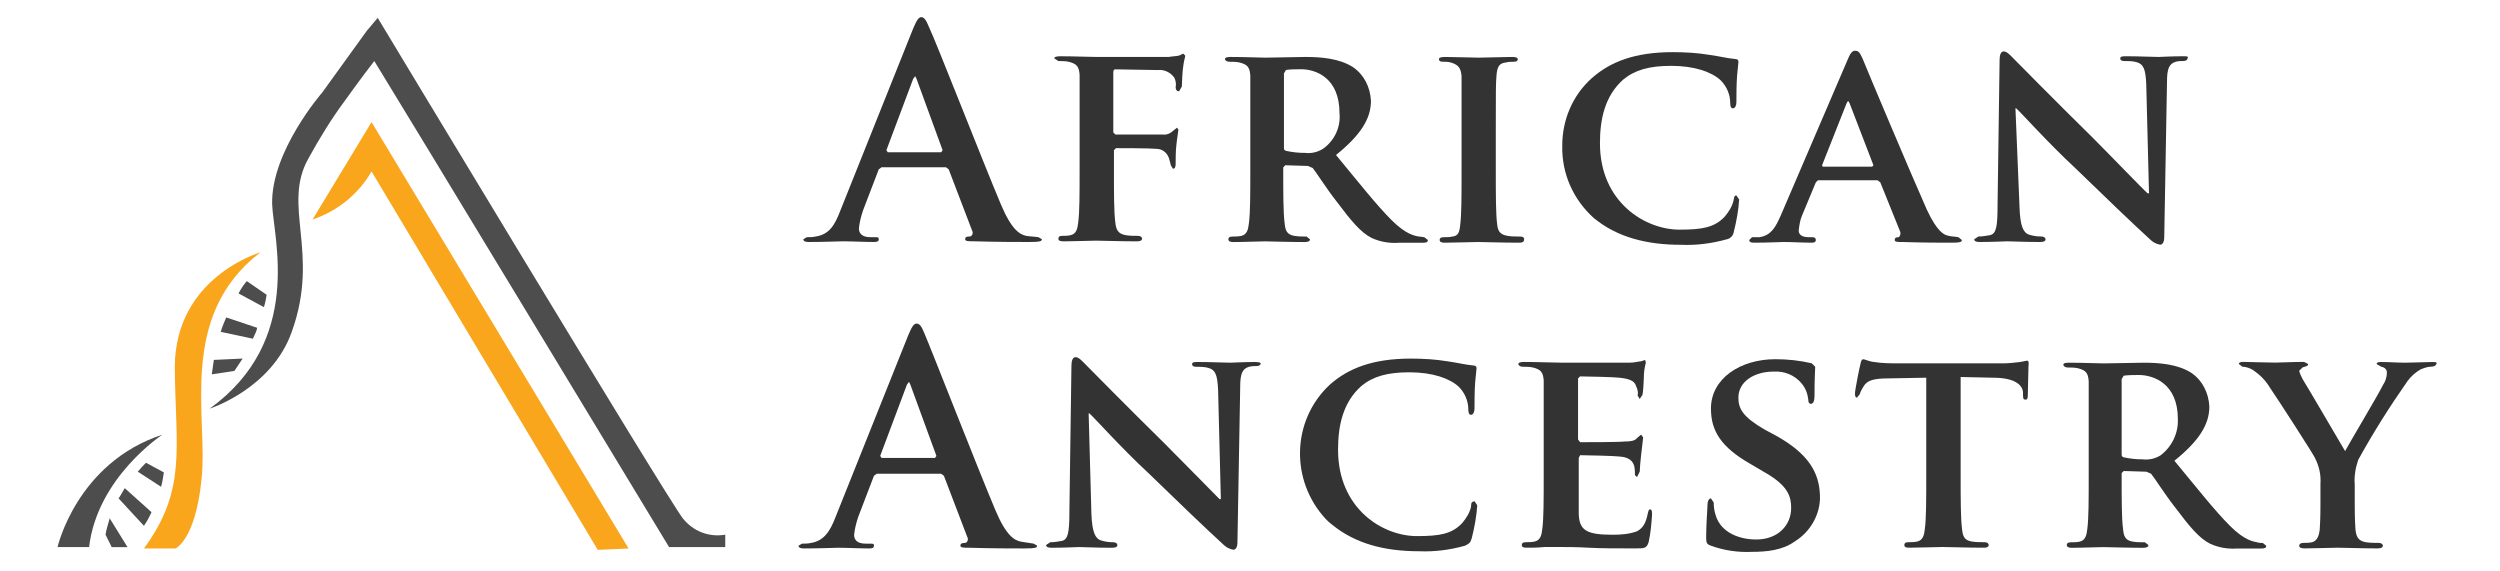 <?xml version="1.0" encoding="utf-8"?>
<!-- Generator: Adobe Illustrator 17.0.0, SVG Export Plug-In . SVG Version: 6.00 Build 0)  -->
<!DOCTYPE svg PUBLIC "-//W3C//DTD SVG 1.1//EN" "http://www.w3.org/Graphics/SVG/1.1/DTD/svg11.dtd">
<svg version="1.1" id="Layer_1" xmlns="http://www.w3.org/2000/svg" xmlns:xlink="http://www.w3.org/1999/xlink" x="0px" y="0px"
	 width="50px" height="11.417px" viewBox="0 19.083 50 11.417" enable-background="new 0 19.083 50 11.417" xml:space="preserve">
<title>logo</title>
<path fill="#4D4D4D" d="M4.195,27.255c0,0,1.248-0.398,1.645-1.549c0.562-1.577-0.206-2.509,0.329-3.455
	c0.219-0.398,0.452-0.781,0.727-1.152c0,0,0.343-0.48,0.59-0.795c0.343,0.548,5.895,9.72,5.895,9.72h1.124v-0.247
	c-0.329,0.055-0.644-0.069-0.85-0.329C13.326,29.023,7.554,19.44,7.554,19.44L7.335,19.7l-0.891,1.234c0,0-1.028,1.179-1.001,2.235
	C5.47,23.855,6.073,25.898,4.195,27.255z"/>
<path fill="#F9A61C" d="M11.955,30.08l0.617-0.027l-5.141-8.528l-1.179,1.947c0.494-0.165,0.919-0.507,1.179-0.96L11.955,30.08z"/>
<path fill="#F9A61C" d="M2.879,30.052H3.51c0,0,0.398-0.165,0.521-1.385c0.137-1.22-0.494-3.263,1.179-4.538
	c0,0-1.714,0.494-1.714,2.303C3.51,28.05,3.743,28.873,2.879,30.052z"/>
<path fill="#4D4D4D" d="M3.249,27.776c-1.714,0.562-2.098,2.248-2.098,2.248h0.631C1.947,28.626,3.249,27.776,3.249,27.776z"/>
<path fill="#4D4D4D" d="M4.415,25.72l0.644,0.137c0.014-0.041,0.041-0.082,0.055-0.123c0.014-0.027,0.027-0.069,0.027-0.096
	l-0.617-0.206C4.483,25.528,4.442,25.624,4.415,25.72z"/>
<path fill="#4D4D4D" d="M4.236,26.57l0.452-0.069c0.055-0.082,0.11-0.165,0.165-0.247l-0.576,0.027
	C4.264,26.364,4.25,26.46,4.236,26.57z"/>
<path fill="#4D4D4D" d="M4.771,24.952l0.507,0.274c0.027-0.082,0.041-0.165,0.055-0.247l-0.398-0.274
	C4.867,24.787,4.812,24.87,4.771,24.952z"/>
<path fill="#4D4D4D" d="M2.399,29.01c-0.014,0.014-0.014,0.027-0.027,0.041L2.879,29.6c0.055-0.082,0.11-0.178,0.151-0.274
	l-0.535-0.48C2.468,28.9,2.427,28.955,2.399,29.01z"/>
<path fill="#4D4D4D" d="M2.111,29.778l0.123,0.247H2.55l0,0l-0.356-0.576C2.166,29.559,2.125,29.668,2.111,29.778z"/>
<path fill="#4D4D4D" d="M2.756,28.517l0.466,0.302c0.027-0.096,0.041-0.192,0.055-0.288L2.92,28.338
	C2.865,28.393,2.811,28.448,2.756,28.517z"/>
<path fill="#333333" d="M20.524,23.8c-0.123-0.027-0.288-0.11-0.507-0.631c-0.37-0.877-1.289-3.236-1.44-3.551
	c-0.055-0.137-0.096-0.192-0.151-0.192c-0.055,0-0.096,0.069-0.165,0.233l-1.453,3.633c-0.11,0.288-0.219,0.48-0.494,0.521
	c-0.055,0.014-0.123,0.014-0.178,0.014l-0.069,0.041c0,0.041,0.041,0.055,0.11,0.055c0.302,0,0.617-0.014,0.685-0.014
	c0.178,0,0.425,0.014,0.617,0.014c0.069,0,0.096-0.014,0.096-0.055s-0.014-0.041-0.082-0.041h-0.082
	c-0.178,0-0.233-0.082-0.233-0.178c0.014-0.123,0.041-0.233,0.082-0.356l0.315-0.823l0.055-0.041h1.289l0.055,0.041l0.466,1.22
	c0.027,0.041,0.014,0.11-0.041,0.123h-0.014c-0.055,0-0.082,0.014-0.082,0.055s0.069,0.041,0.178,0.041
	c0.466,0.014,0.891,0.014,1.097,0.014c0.219,0,0.26-0.014,0.26-0.055l-0.069-0.041C20.688,23.814,20.606,23.814,20.524,23.8z
	 M18.824,22.128h-1.069l-0.027-0.041l0.535-1.426l0.041-0.055l0.027,0.055l0.521,1.426L18.824,22.128z"/>
<path fill="#333333" d="M23.581,20.195c-0.069,0.014-0.137,0.014-0.206,0.027c-0.123,0-1.248,0-1.44,0
	c-0.151,0-0.466-0.014-0.727-0.014c-0.082,0-0.123,0.014-0.123,0.041l0.082,0.055c0.069,0,0.137,0,0.206,0.014
	c0.165,0.041,0.206,0.096,0.219,0.26c0,0.151,0,0.302,0,1.042v0.864c0,0.48,0,0.836-0.027,1.042
	c-0.014,0.137-0.041,0.233-0.151,0.26C21.36,23.8,21.291,23.8,21.237,23.8c-0.055,0-0.069,0.027-0.069,0.055
	c0,0.041,0.027,0.055,0.11,0.055c0.192,0,0.521-0.014,0.644-0.014s0.494,0.014,0.809,0.014c0.069,0,0.11-0.014,0.11-0.055
	c0-0.027-0.027-0.055-0.082-0.055c-0.082,0-0.165,0-0.247-0.014c-0.151-0.027-0.192-0.11-0.206-0.26
	c-0.027-0.206-0.027-0.562-0.027-1.028v-0.411l0.041-0.041c0.082,0,0.685,0,0.809,0.014c0.11,0,0.206,0.069,0.247,0.178
	c0.014,0.041,0.027,0.096,0.041,0.151l0.041,0.069c0.055,0,0.055-0.069,0.055-0.11s0-0.26,0.014-0.356
	c0.014-0.151,0.041-0.288,0.041-0.315l-0.027-0.041l-0.069,0.055c-0.055,0.055-0.137,0.096-0.219,0.082c-0.069,0-0.151,0-0.233,0
	h-0.713l-0.041-0.041v-1.193c0-0.055,0.014-0.069,0.041-0.069l0.85,0.014c0.123-0.014,0.247,0.041,0.329,0.151
	c0.027,0.055,0.041,0.123,0.027,0.192c0,0.055,0.027,0.082,0.069,0.082l0.055-0.096c0-0.055,0.014-0.343,0.027-0.398
	c0.014-0.123,0.041-0.192,0.041-0.219l-0.041-0.041L23.581,20.195z"/>
<path fill="#333333" d="M28.379,23.814c-0.082-0.014-0.26-0.041-0.548-0.329c-0.302-0.302-0.658-0.754-1.111-1.302
	c0.494-0.398,0.699-0.727,0.699-1.083c-0.014-0.274-0.137-0.521-0.356-0.672c-0.274-0.178-0.644-0.206-0.96-0.206
	c-0.151,0-0.617,0.014-0.795,0.014c-0.11,0-0.425-0.014-0.699-0.014c-0.069,0-0.11,0.014-0.11,0.041s0.041,0.055,0.082,0.055
	c0.069,0,0.137,0,0.206,0.014c0.165,0.041,0.206,0.096,0.219,0.26c0,0.151,0,0.302,0,1.042v0.864c0,0.452,0,0.836-0.027,1.042
	c-0.014,0.137-0.041,0.233-0.151,0.26c-0.055,0.014-0.123,0.014-0.178,0.014c-0.069,0-0.082,0.027-0.082,0.055
	c0,0.041,0.041,0.055,0.096,0.055c0.206,0,0.521-0.014,0.631-0.014c0.069,0,0.494,0.014,0.795,0.014c0.069,0,0.11-0.014,0.11-0.055
	l-0.069-0.055c-0.082,0-0.165,0-0.247-0.014c-0.151-0.027-0.178-0.11-0.192-0.26c-0.027-0.206-0.027-0.59-0.027-1.042v-0.069
	l0.041-0.041l0.452,0.014l0.096,0.041c0.069,0.082,0.274,0.411,0.48,0.672c0.288,0.384,0.48,0.617,0.699,0.727
	c0.178,0.082,0.37,0.11,0.548,0.096h0.48c0.069,0,0.096-0.014,0.096-0.055l-0.069-0.055C28.462,23.828,28.421,23.814,28.379,23.814z
	 M26.46,22.059c-0.11,0.069-0.233,0.096-0.356,0.082c-0.137,0-0.26-0.014-0.384-0.041c-0.041-0.014-0.041-0.027-0.041-0.082v-1.467
	l0.041-0.069c0.096-0.014,0.206-0.014,0.302-0.014c0.302,0,0.768,0.178,0.768,0.877C26.817,21.621,26.693,21.895,26.46,22.059z"/>
<path fill="#333333" d="M30.409,23.814c-0.082,0-0.178,0-0.26-0.014c-0.151-0.027-0.192-0.096-0.206-0.233
	c-0.027-0.206-0.027-0.603-0.027-1.069v-0.864c0-0.74,0-0.877,0.014-1.042c0.014-0.178,0.055-0.247,0.192-0.26
	c0.055-0.014,0.096-0.014,0.151-0.014c0.055,0,0.082-0.014,0.082-0.055c0-0.027-0.041-0.041-0.11-0.041
	c-0.192,0-0.521,0.014-0.658,0.014c-0.151,0-0.494-0.014-0.685-0.014c-0.082,0-0.123,0.014-0.123,0.041
	c0,0.041,0.027,0.055,0.082,0.055c0.069,0,0.123,0,0.192,0.027c0.11,0.041,0.165,0.096,0.178,0.26c0,0.151,0,0.302,0,1.042v0.864
	c0,0.48,0,0.864-0.027,1.069c-0.014,0.151-0.041,0.219-0.151,0.233c-0.055,0.014-0.123,0.014-0.178,0.014
	c-0.069,0-0.082,0.027-0.082,0.055c0,0.041,0.041,0.055,0.096,0.055c0.206,0,0.548-0.014,0.672-0.014
	c0.137,0,0.48,0.014,0.823,0.014c0.055,0,0.096-0.014,0.096-0.055C30.491,23.855,30.477,23.814,30.409,23.814z"/>
<path fill="#333333" d="M34.672,23.087c-0.027,0.123-0.096,0.233-0.178,0.329c-0.206,0.219-0.452,0.26-0.905,0.26
	c-0.685,0-1.59-0.548-1.59-1.727c0-0.48,0.096-0.946,0.466-1.275c0.233-0.192,0.521-0.274,0.96-0.274
	c0.466,0,0.809,0.123,0.987,0.288c0.123,0.123,0.192,0.288,0.192,0.452c0,0.069,0.014,0.11,0.055,0.11s0.069-0.055,0.069-0.123
	c0-0.096,0-0.37,0.014-0.535c0.014-0.178,0.027-0.233,0.027-0.274c0-0.027-0.014-0.055-0.069-0.055
	c-0.151-0.014-0.315-0.055-0.507-0.082c-0.247-0.041-0.494-0.055-0.74-0.055c-0.754,0-1.248,0.192-1.618,0.521
	c-0.384,0.343-0.59,0.836-0.59,1.344c-0.014,0.562,0.219,1.083,0.631,1.453c0.466,0.384,1.056,0.535,1.741,0.535
	c0.315,0.014,0.617-0.027,0.919-0.11c0.069-0.014,0.123-0.069,0.137-0.137c0.055-0.219,0.096-0.439,0.11-0.658l-0.055-0.082
	C34.686,22.992,34.686,23.019,34.672,23.087z"/>
<path fill="#333333" d="M38.977,23.8c-0.096-0.014-0.233-0.082-0.439-0.521c-0.329-0.74-1.179-2.756-1.289-3.03
	c-0.055-0.11-0.069-0.151-0.151-0.151c-0.055,0-0.096,0.055-0.151,0.192l-1.33,3.098c-0.11,0.247-0.192,0.398-0.425,0.439h-0.151
	l-0.055,0.055c0,0.041,0.027,0.055,0.096,0.055c0.26,0,0.535-0.014,0.59-0.014c0.165,0,0.398,0.014,0.562,0.014
	c0.055,0,0.082-0.014,0.082-0.055c0-0.027-0.014-0.055-0.069-0.055H36.18c-0.151,0-0.206-0.055-0.206-0.137
	c0.014-0.11,0.027-0.206,0.069-0.302l0.274-0.658l0.041-0.041h1.193l0.055,0.041l0.398,0.987c0.014,0.041,0,0.082-0.027,0.11h-0.014
	c-0.055,0-0.069,0.027-0.069,0.055c0,0.041,0.055,0.041,0.151,0.041c0.425,0.014,0.795,0.014,0.973,0.014
	c0.192,0,0.219-0.014,0.219-0.055l-0.069-0.055C39.101,23.814,39.032,23.814,38.977,23.8z M37.442,22.416h-0.987l-0.014-0.027
	l0.494-1.248l0.027-0.041l0.027,0.041l0.48,1.248L37.442,22.416z"/>
<path fill="#333333" d="M43.666,20.208c-0.247,0-0.439,0.014-0.494,0.014c-0.11,0-0.384-0.014-0.644-0.014
	c-0.069,0-0.123,0-0.123,0.041c0,0.027,0.014,0.055,0.082,0.055c0.096,0,0.178,0,0.26,0.027c0.123,0.041,0.165,0.137,0.178,0.439
	l0.055,2.18h-0.027c-0.082-0.069-0.754-0.768-1.097-1.111c-0.74-0.727-1.508-1.508-1.563-1.563
	c-0.082-0.082-0.151-0.165-0.219-0.165c-0.055,0-0.082,0.069-0.082,0.165l-0.041,2.92c0,0.425-0.027,0.562-0.151,0.59
	c-0.082,0.014-0.151,0.027-0.233,0.027l-0.082,0.055c0,0.041,0.041,0.055,0.11,0.055c0.26,0,0.507-0.014,0.548-0.014
	c0.096,0,0.329,0.014,0.658,0.014c0.069,0,0.11-0.014,0.11-0.055c0-0.027-0.027-0.055-0.082-0.055c-0.096,0-0.178-0.014-0.26-0.041
	c-0.096-0.041-0.165-0.151-0.178-0.535l-0.082-1.988h0.014c0.096,0.082,0.631,0.685,1.193,1.206
	c0.535,0.521,1.165,1.124,1.481,1.412c0.055,0.055,0.123,0.096,0.206,0.11c0.041,0,0.082-0.041,0.082-0.151l0.055-3.098
	c0-0.274,0.041-0.37,0.178-0.411c0.055-0.014,0.11-0.014,0.151-0.014c0.055,0,0.082-0.027,0.082-0.055
	C43.776,20.208,43.735,20.208,43.666,20.208z"/>
<path fill="#333333" d="M20.414,29.915c-0.123-0.027-0.288-0.11-0.507-0.631c-0.37-0.877-1.289-3.236-1.426-3.551
	c-0.055-0.137-0.096-0.178-0.151-0.178c-0.055,0-0.096,0.069-0.165,0.233l-1.453,3.633c-0.11,0.288-0.233,0.48-0.494,0.521
	c-0.055,0.014-0.123,0.014-0.178,0.014l-0.069,0.041c0,0.041,0.041,0.055,0.11,0.055c0.302,0,0.617-0.014,0.685-0.014
	c0.178,0,0.425,0.014,0.617,0.014c0.069,0,0.096-0.014,0.096-0.055s-0.014-0.041-0.082-0.041h-0.082
	c-0.178,0-0.233-0.082-0.233-0.178c0.014-0.123,0.041-0.233,0.082-0.356l0.315-0.823l0.055-0.041h1.289l0.055,0.041l0.466,1.22
	c0.027,0.041,0.014,0.11-0.041,0.123H19.29c-0.055,0-0.082,0.014-0.082,0.055s0.069,0.041,0.178,0.041
	c0.466,0.014,0.891,0.014,1.097,0.014c0.219,0,0.26-0.014,0.26-0.055l-0.069-0.041C20.579,29.942,20.496,29.929,20.414,29.915z
	 M18.7,28.242h-1.069l-0.027-0.041l0.535-1.426l0.041-0.055l0.027,0.055l0.521,1.426L18.7,28.242z"/>
<path fill="#333333" d="M25.103,26.323c-0.247,0-0.439,0.014-0.494,0.014c-0.11,0-0.384-0.014-0.644-0.014
	c-0.069,0-0.123,0-0.123,0.041c0,0.027,0.014,0.055,0.082,0.055c0.096,0,0.178,0,0.26,0.027c0.123,0.041,0.165,0.137,0.178,0.439
	l0.055,2.18H24.39c-0.069-0.069-0.754-0.768-1.097-1.111c-0.74-0.727-1.508-1.508-1.563-1.563c-0.082-0.082-0.151-0.165-0.219-0.165
	c-0.055,0-0.082,0.069-0.082,0.165l-0.041,2.92c0,0.425-0.027,0.562-0.151,0.59c-0.082,0.014-0.151,0.027-0.233,0.027l-0.082,0.055
	c0,0.041,0.041,0.055,0.11,0.055c0.26,0,0.507-0.014,0.548-0.014c0.096,0,0.329,0.014,0.658,0.014c0.069,0,0.11-0.014,0.11-0.055
	c0-0.027-0.027-0.055-0.082-0.055c-0.096,0-0.178-0.014-0.26-0.041c-0.096-0.041-0.165-0.151-0.178-0.535l-0.055-2.002h0.014
	c0.096,0.082,0.631,0.685,1.193,1.206c0.535,0.521,1.165,1.124,1.481,1.412c0.055,0.055,0.123,0.096,0.206,0.11
	c0.041,0,0.082-0.041,0.082-0.151l0.055-3.098c0-0.274,0.041-0.37,0.178-0.411c0.055-0.014,0.11-0.014,0.151-0.014
	c0.055,0,0.082-0.027,0.082-0.055C25.213,26.337,25.171,26.323,25.103,26.323z"/>
<path fill="#333333" d="M29.421,29.216c-0.027,0.123-0.096,0.233-0.178,0.329c-0.206,0.219-0.452,0.26-0.905,0.26
	c-0.685,0-1.577-0.548-1.577-1.727c0-0.48,0.096-0.946,0.466-1.275c0.233-0.192,0.521-0.274,0.96-0.274
	c0.466,0,0.809,0.123,0.987,0.288c0.123,0.123,0.192,0.288,0.192,0.452c0,0.069,0.014,0.11,0.055,0.11s0.069-0.055,0.069-0.123
	c0-0.096,0-0.37,0.014-0.535c0.014-0.178,0.027-0.233,0.027-0.274c0-0.027-0.014-0.055-0.069-0.055
	c-0.151-0.014-0.315-0.055-0.507-0.082c-0.247-0.041-0.494-0.055-0.74-0.055c-0.754,0-1.248,0.192-1.618,0.521
	c-0.768,0.713-0.795,1.919-0.082,2.687c0.041,0.041,0.082,0.082,0.123,0.11c0.466,0.384,1.056,0.535,1.741,0.535
	c0.315,0.014,0.617-0.027,0.919-0.11c0.082-0.041,0.11-0.055,0.137-0.151c0.055-0.219,0.096-0.439,0.11-0.658l-0.055-0.082
	C29.435,29.12,29.421,29.134,29.421,29.216z"/>
<path fill="#333333" d="M32.959,29.339c-0.041,0.206-0.096,0.302-0.219,0.37c-0.151,0.055-0.315,0.069-0.48,0.069
	c-0.521,0-0.672-0.082-0.685-0.411c0-0.151,0-0.562,0-0.727v-0.398l0.027-0.055c0.123,0,0.699,0.014,0.795,0.027
	c0.192,0.014,0.26,0.096,0.288,0.192c0.014,0.069,0.014,0.123,0.014,0.178l0.041,0.041l0.055-0.11c0-0.041,0.014-0.233,0.027-0.329
	c0.027-0.247,0.041-0.329,0.041-0.356l-0.041-0.055l-0.082,0.069c-0.041,0.055-0.123,0.069-0.247,0.069
	c-0.11,0.014-0.781,0.014-0.891,0.014l-0.041-0.055v-1.22l0.041-0.041c0.11,0,0.713,0.014,0.795,0.027
	c0.26,0.027,0.302,0.096,0.329,0.178c0.027,0.055,0.041,0.123,0.027,0.178l0.041,0.069l0.055-0.082
	c0.014-0.055,0.027-0.274,0.027-0.329c0-0.11,0.014-0.219,0.041-0.315l-0.014-0.055l-0.082,0.027c-0.041,0-0.123,0.027-0.219,0.027
	s-1.22,0-1.385,0c-0.151,0-0.466-0.014-0.74-0.014c-0.069,0-0.11,0.014-0.11,0.041s0.041,0.055,0.082,0.055
	c0.069,0,0.137,0,0.206,0.014c0.165,0.041,0.206,0.096,0.219,0.26c0,0.151,0,0.302,0,1.042v0.877c0,0.452,0,0.836-0.027,1.042
	c-0.014,0.137-0.041,0.233-0.151,0.26c-0.055,0.014-0.123,0.014-0.178,0.014c-0.069,0-0.082,0.027-0.082,0.055
	c0,0.041,0.027,0.055,0.096,0.055c0.11,0,0.233,0,0.356-0.014c0.123,0,0.233,0,0.288,0c0.151,0,0.343,0,0.59,0.014
	c0.247,0.014,0.548,0.014,0.932,0.014c0.192,0,0.233,0,0.274-0.123c0.041-0.178,0.055-0.356,0.069-0.548c0-0.055,0-0.11-0.041-0.11
	C32.972,29.271,32.972,29.298,32.959,29.339z"/>
<path fill="#333333" d="M35.509,27.79l-0.206-0.11c-0.452-0.26-0.535-0.425-0.535-0.644c0-0.329,0.329-0.521,0.699-0.521
	c0.219-0.014,0.425,0.069,0.562,0.233c0.082,0.096,0.123,0.206,0.137,0.329c0,0.055,0.014,0.082,0.055,0.082
	s0.069-0.055,0.069-0.151c0-0.384,0.014-0.521,0.014-0.59l-0.069-0.069c-0.233-0.055-0.48-0.082-0.727-0.082
	c-0.699,0-1.289,0.384-1.289,0.987c0,0.439,0.192,0.768,0.795,1.111l0.302,0.178c0.452,0.26,0.507,0.48,0.507,0.699
	c0,0.343-0.26,0.631-0.699,0.631c-0.315,0-0.699-0.123-0.809-0.48c-0.027-0.082-0.041-0.165-0.041-0.26l-0.055-0.082
	c-0.041,0-0.069,0.055-0.069,0.123c0,0.082-0.027,0.384-0.027,0.658c0,0.11,0.014,0.137,0.096,0.165
	c0.26,0.096,0.548,0.137,0.823,0.123c0.274,0,0.603-0.027,0.85-0.206c0.315-0.192,0.521-0.548,0.507-0.919
	C36.386,28.544,36.18,28.16,35.509,27.79z"/>
<path fill="#333333" d="M40.54,26.296c-0.014,0-0.055,0.014-0.137,0.027c-0.11,0.014-0.233,0.027-0.343,0.027h-2.07
	c-0.165,0-0.343,0-0.507-0.027c-0.123-0.014-0.178-0.055-0.219-0.055c-0.027,0-0.041,0.027-0.055,0.096
	c-0.014,0.041-0.11,0.521-0.11,0.59c0,0.055,0.014,0.082,0.041,0.082l0.055-0.069c0.014-0.055,0.055-0.123,0.082-0.165
	c0.069-0.11,0.192-0.151,0.494-0.151l0.754-0.014v1.974c0,0.452,0,0.836-0.027,1.042c-0.014,0.137-0.041,0.233-0.151,0.26
	c-0.055,0.014-0.123,0.014-0.178,0.014c-0.069,0-0.082,0.027-0.082,0.055c0,0.041,0.027,0.055,0.096,0.055
	c0.206,0,0.548-0.014,0.672-0.014c0.137,0,0.48,0.014,0.823,0.014c0.055,0,0.096-0.014,0.096-0.055c0-0.027-0.027-0.055-0.082-0.055
	c-0.082,0-0.178,0-0.26-0.014c-0.151-0.027-0.178-0.11-0.192-0.26c-0.027-0.219-0.027-0.603-0.027-1.056v-1.974l0.644,0.014
	c0.452,0,0.59,0.151,0.603,0.288v0.055c0,0.082,0.014,0.096,0.055,0.096c0.027,0,0.041-0.027,0.041-0.082
	c0-0.123,0.014-0.494,0.014-0.59C40.581,26.323,40.568,26.296,40.54,26.296z"/>
<path fill="#333333" d="M45.147,29.929c-0.082-0.014-0.26-0.041-0.548-0.329c-0.302-0.302-0.658-0.754-1.111-1.302
	c0.494-0.398,0.699-0.727,0.699-1.083c-0.014-0.274-0.137-0.521-0.356-0.672c-0.274-0.178-0.644-0.206-0.96-0.206
	c-0.151,0-0.617,0.014-0.795,0.014c-0.11,0-0.425-0.014-0.699-0.014c-0.082,0-0.11,0.014-0.11,0.041s0.041,0.055,0.082,0.055
	c0.069,0,0.137,0,0.206,0.014c0.165,0.041,0.206,0.096,0.219,0.26c0,0.151,0,0.302,0,1.042v0.864c0,0.452,0,0.836-0.027,1.042
	c-0.014,0.137-0.041,0.233-0.151,0.26c-0.055,0.014-0.123,0.014-0.178,0.014c-0.069,0-0.082,0.027-0.082,0.055
	c0,0.041,0.041,0.055,0.096,0.055c0.206,0,0.521-0.014,0.631-0.014c0.069,0,0.494,0.014,0.795,0.014c0.069,0,0.11-0.014,0.11-0.055
	l-0.069-0.055c-0.082,0-0.165,0-0.247-0.014c-0.151-0.027-0.178-0.11-0.192-0.26c-0.027-0.206-0.027-0.59-0.027-1.042v-0.069
	l0.041-0.041l0.452,0.014l0.096,0.041c0.069,0.082,0.274,0.411,0.48,0.672c0.288,0.384,0.48,0.617,0.699,0.727
	c0.178,0.082,0.37,0.11,0.548,0.096h0.48c0.069,0,0.096-0.014,0.096-0.055l-0.069-0.055C45.215,29.942,45.174,29.942,45.147,29.929z
	 M43.214,28.188c-0.11,0.069-0.233,0.096-0.356,0.082c-0.137,0-0.26-0.014-0.384-0.041c-0.041-0.014-0.041-0.027-0.041-0.082v-1.481
	l0.041-0.069c0.096-0.014,0.206-0.014,0.302-0.014c0.302,0,0.781,0.178,0.781,0.877C43.57,27.735,43.447,28.009,43.214,28.188z"/>
<path fill="#333333" d="M48.656,26.323c-0.096,0-0.439,0.014-0.548,0.014c-0.151,0-0.329-0.014-0.494-0.014
	c-0.055,0-0.082,0.014-0.082,0.041l0.096,0.055c0.082,0.014,0.11,0.069,0.11,0.11c0,0.096-0.027,0.178-0.082,0.26
	c-0.069,0.151-0.699,1.206-0.754,1.316c-0.082-0.137-0.754-1.289-0.85-1.44c-0.027-0.055-0.055-0.11-0.069-0.165l0.069-0.069
	c0.082-0.027,0.11-0.027,0.11-0.069l-0.082-0.041c-0.233,0-0.466,0.014-0.576,0.014c-0.165,0-0.548-0.014-0.631-0.014
	c-0.069,0-0.096,0.014-0.096,0.041l0.069,0.055c0.069,0,0.151,0.027,0.219,0.069c0.137,0.096,0.247,0.206,0.329,0.343
	c0.178,0.26,0.877,1.344,0.905,1.412c0.082,0.165,0.123,0.329,0.11,0.521v0.411c0,0.082,0,0.288-0.014,0.494
	c-0.014,0.137-0.055,0.233-0.151,0.26c-0.055,0.014-0.123,0.014-0.178,0.014s-0.082,0.027-0.082,0.055
	c0,0.041,0.041,0.055,0.11,0.055c0.192,0,0.535-0.014,0.658-0.014c0.137,0,0.48,0.014,0.795,0.014c0.069,0,0.11-0.014,0.11-0.055
	c0-0.027-0.027-0.055-0.082-0.055c-0.082,0-0.165,0-0.26-0.014c-0.151-0.027-0.192-0.11-0.206-0.26
	c-0.014-0.206-0.014-0.411-0.014-0.494v-0.398c-0.014-0.165,0.014-0.329,0.069-0.494c0.302-0.548,0.631-1.069,0.987-1.577
	c0.069-0.096,0.165-0.178,0.26-0.233c0.069-0.027,0.137-0.055,0.219-0.055c0.055,0,0.096-0.027,0.096-0.055
	C48.752,26.337,48.725,26.323,48.656,26.323z"/>
</svg>
